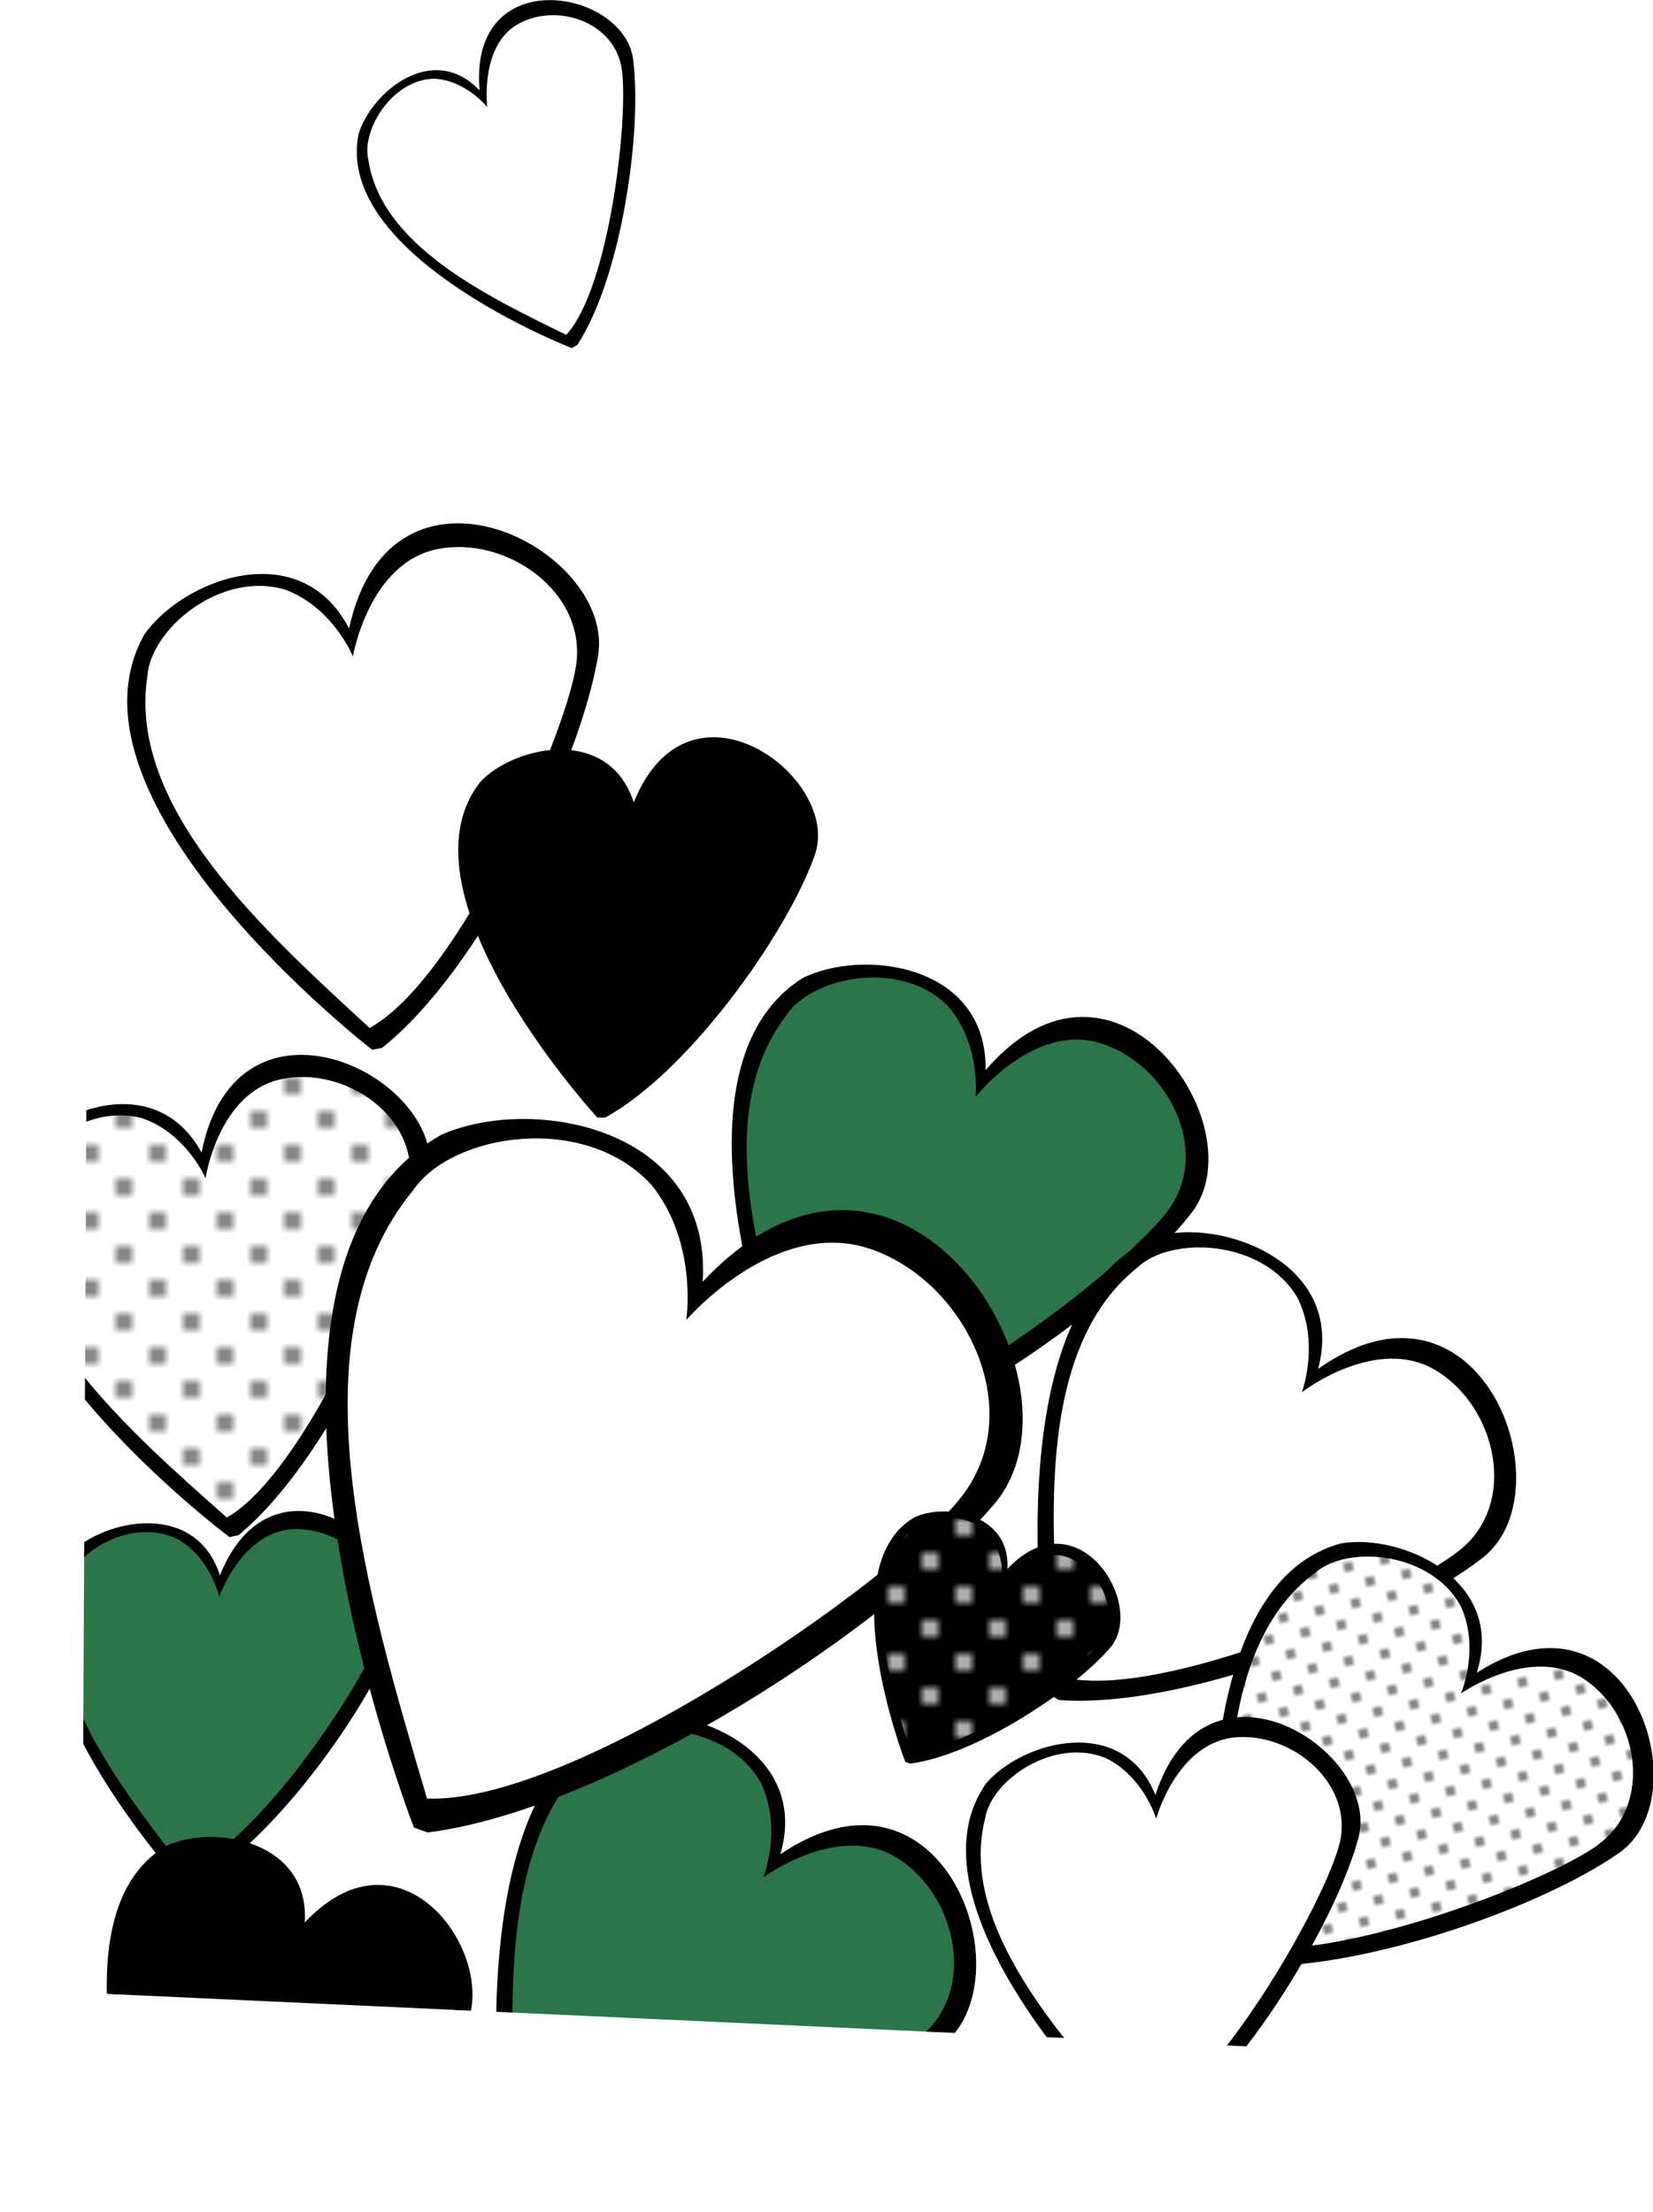 <svg xmlns="http://www.w3.org/2000/svg" xmlns:xlink="http://www.w3.org/1999/xlink" viewBox="0 0 215.7 288.58"><defs><style>.cls-1{fill:none;}.cls-2{fill:#666;}.cls-3{fill:#ddd;}.cls-4{clip-path:url(#clip-path);}.cls-5{fill:#fff;}.cls-6{fill:url(#新規パターンスウォッチ_4);}.cls-7{fill:#2c7549;}.cls-8{fill:url(#新規パターンスウォッチ_4-3);}.cls-9{fill:url(#新規パターンスウォッチ_5);}</style><clipPath id="clip-path" transform="translate(10.7)"><polygon id="SVGID" class="cls-1" points="239.69 271.03 0 260 1 57 251 55 239.69 271.03"/></clipPath><pattern id="新規パターンスウォッチ_4" data-name="新規パターンスウォッチ 4" width="32" height="32" patternTransform="translate(-7.73 -78.33) scale(1.1)" patternUnits="userSpaceOnUse" viewBox="0 0 32 32"><rect class="cls-1" width="32" height="32"/><path class="cls-2" d="M0,1A1,1,0,0,0,1,0,1,1,0,0,0,0-1,1,1,0,0,0-1,0,1,1,0,0,0,0,1Z"/><path class="cls-2" d="M32,1a1,1,0,0,0,1-1,1,1,0,0,0-2,0A1,1,0,0,0,32,1Z"/><path class="cls-2" d="M0,9A1,1,0,0,0,1,8,1,1,0,0,0,0,7,1,1,0,0,0,0,9Z"/><path class="cls-2" d="M32,9a1,1,0,1,0-1-1A1,1,0,0,0,32,9Z"/><path class="cls-2" d="M0,17a1,1,0,0,0,1-1,1,1,0,0,0-1-1,1,1,0,0,0,0,2Z"/><path class="cls-2" d="M32,17a1,1,0,1,0-1-1A1,1,0,0,0,32,17Z"/><path class="cls-2" d="M0,25a1,1,0,0,0,1-1,1,1,0,0,0-1-1,1,1,0,0,0,0,2Z"/><path class="cls-2" d="M32,25a1,1,0,1,0-1-1A1,1,0,0,0,32,25Z"/><path class="cls-2" d="M0,33a1,1,0,0,0,1-1,1,1,0,0,0-1-1,1,1,0,0,0,0,2Z"/><path class="cls-2" d="M32,33a1,1,0,1,0-1-1A1,1,0,0,0,32,33Z"/><path class="cls-2" d="M4,5A1,1,0,1,0,3,4,1,1,0,0,0,4,5Z"/><path class="cls-2" d="M4,13a1,1,0,1,0-1-1A1,1,0,0,0,4,13Z"/><path class="cls-2" d="M4,21a1,1,0,1,0-1-1A1,1,0,0,0,4,21Z"/><path class="cls-2" d="M4,29a1,1,0,1,0-1-1A1,1,0,0,0,4,29Z"/><path class="cls-2" d="M8,1A1,1,0,0,0,9,0,1,1,0,0,0,7,0,1,1,0,0,0,8,1Z"/><path class="cls-2" d="M8,9A1,1,0,1,0,7,8,1,1,0,0,0,8,9Z"/><path class="cls-2" d="M8,17a1,1,0,1,0-1-1A1,1,0,0,0,8,17Z"/><path class="cls-2" d="M8,25a1,1,0,1,0-1-1A1,1,0,0,0,8,25Z"/><path class="cls-2" d="M8,33a1,1,0,1,0-1-1A1,1,0,0,0,8,33Z"/><path class="cls-2" d="M12,5a1,1,0,1,0-1-1A1,1,0,0,0,12,5Z"/><path class="cls-2" d="M12,13a1,1,0,1,0-1-1A1,1,0,0,0,12,13Z"/><path class="cls-2" d="M12,21a1,1,0,1,0-1-1A1,1,0,0,0,12,21Z"/><path class="cls-2" d="M12,29a1,1,0,1,0-1-1A1,1,0,0,0,12,29Z"/><path class="cls-2" d="M16,1a1,1,0,0,0,1-1,1,1,0,0,0-2,0A1,1,0,0,0,16,1Z"/><path class="cls-2" d="M16,9a1,1,0,1,0-1-1A1,1,0,0,0,16,9Z"/><path class="cls-2" d="M16,17a1,1,0,1,0-1-1A1,1,0,0,0,16,17Z"/><path class="cls-2" d="M16,25a1,1,0,1,0-1-1A1,1,0,0,0,16,25Z"/><path class="cls-2" d="M16,33a1,1,0,1,0-1-1A1,1,0,0,0,16,33Z"/><path class="cls-2" d="M20,5a1,1,0,1,0-1-1A1,1,0,0,0,20,5Z"/><path class="cls-2" d="M20,13a1,1,0,1,0-1-1A1,1,0,0,0,20,13Z"/><path class="cls-2" d="M20,21a1,1,0,1,0-1-1A1,1,0,0,0,20,21Z"/><path class="cls-2" d="M20,29a1,1,0,1,0-1-1A1,1,0,0,0,20,29Z"/><path class="cls-2" d="M24,1a1,1,0,0,0,1-1,1,1,0,0,0-2,0A1,1,0,0,0,24,1Z"/><path class="cls-2" d="M24,9a1,1,0,1,0-1-1A1,1,0,0,0,24,9Z"/><path class="cls-2" d="M24,17a1,1,0,1,0-1-1A1,1,0,0,0,24,17Z"/><path class="cls-2" d="M24,25a1,1,0,1,0-1-1A1,1,0,0,0,24,25Z"/><path class="cls-2" d="M24,33a1,1,0,1,0-1-1A1,1,0,0,0,24,33Z"/><path class="cls-2" d="M28,5a1,1,0,1,0-1-1A1,1,0,0,0,28,5Z"/><path class="cls-2" d="M28,13a1,1,0,1,0-1-1A1,1,0,0,0,28,13Z"/><path class="cls-2" d="M28,21a1,1,0,1,0-1-1A1,1,0,0,0,28,21Z"/><path class="cls-2" d="M28,29a1,1,0,1,0-1-1A1,1,0,0,0,28,29Z"/></pattern><pattern id="新規パターンスウォッチ_4-3" data-name="新規パターンスウォッチ 4" width="32" height="32" patternTransform="matrix(0.59, -0.12, 0.12, 0.59, 0.09, -39.68)" patternUnits="userSpaceOnUse" viewBox="0 0 32 32"><rect class="cls-1" width="32" height="32"/><path class="cls-2" d="M0,1A1,1,0,0,0,1,0,1,1,0,0,0,0-1,1,1,0,0,0-1,0,1,1,0,0,0,0,1Z"/><path class="cls-2" d="M32,1a1,1,0,0,0,1-1,1,1,0,0,0-2,0A1,1,0,0,0,32,1Z"/><path class="cls-2" d="M0,9A1,1,0,0,0,1,8,1,1,0,0,0,0,7,1,1,0,0,0,0,9Z"/><path class="cls-2" d="M32,9a1,1,0,1,0-1-1A1,1,0,0,0,32,9Z"/><path class="cls-2" d="M0,17a1,1,0,0,0,1-1,1,1,0,0,0-1-1,1,1,0,0,0,0,2Z"/><path class="cls-2" d="M32,17a1,1,0,1,0-1-1A1,1,0,0,0,32,17Z"/><path class="cls-2" d="M0,25a1,1,0,0,0,1-1,1,1,0,0,0-1-1,1,1,0,0,0,0,2Z"/><path class="cls-2" d="M32,25a1,1,0,1,0-1-1A1,1,0,0,0,32,25Z"/><path class="cls-2" d="M0,33a1,1,0,0,0,1-1,1,1,0,0,0-1-1,1,1,0,0,0,0,2Z"/><path class="cls-2" d="M32,33a1,1,0,1,0-1-1A1,1,0,0,0,32,33Z"/><path class="cls-2" d="M4,5A1,1,0,1,0,3,4,1,1,0,0,0,4,5Z"/><path class="cls-2" d="M4,13a1,1,0,1,0-1-1A1,1,0,0,0,4,13Z"/><path class="cls-2" d="M4,21a1,1,0,1,0-1-1A1,1,0,0,0,4,21Z"/><path class="cls-2" d="M4,29a1,1,0,1,0-1-1A1,1,0,0,0,4,29Z"/><path class="cls-2" d="M8,1A1,1,0,0,0,9,0,1,1,0,0,0,7,0,1,1,0,0,0,8,1Z"/><path class="cls-2" d="M8,9A1,1,0,1,0,7,8,1,1,0,0,0,8,9Z"/><path class="cls-2" d="M8,17a1,1,0,1,0-1-1A1,1,0,0,0,8,17Z"/><path class="cls-2" d="M8,25a1,1,0,1,0-1-1A1,1,0,0,0,8,25Z"/><path class="cls-2" d="M8,33a1,1,0,1,0-1-1A1,1,0,0,0,8,33Z"/><path class="cls-2" d="M12,5a1,1,0,1,0-1-1A1,1,0,0,0,12,5Z"/><path class="cls-2" d="M12,13a1,1,0,1,0-1-1A1,1,0,0,0,12,13Z"/><path class="cls-2" d="M12,21a1,1,0,1,0-1-1A1,1,0,0,0,12,21Z"/><path class="cls-2" d="M12,29a1,1,0,1,0-1-1A1,1,0,0,0,12,29Z"/><path class="cls-2" d="M16,1a1,1,0,0,0,1-1,1,1,0,0,0-2,0A1,1,0,0,0,16,1Z"/><path class="cls-2" d="M16,9a1,1,0,1,0-1-1A1,1,0,0,0,16,9Z"/><path class="cls-2" d="M16,17a1,1,0,1,0-1-1A1,1,0,0,0,16,17Z"/><path class="cls-2" d="M16,25a1,1,0,1,0-1-1A1,1,0,0,0,16,25Z"/><path class="cls-2" d="M16,33a1,1,0,1,0-1-1A1,1,0,0,0,16,33Z"/><path class="cls-2" d="M20,5a1,1,0,1,0-1-1A1,1,0,0,0,20,5Z"/><path class="cls-2" d="M20,13a1,1,0,1,0-1-1A1,1,0,0,0,20,13Z"/><path class="cls-2" d="M20,21a1,1,0,1,0-1-1A1,1,0,0,0,20,21Z"/><path class="cls-2" d="M20,29a1,1,0,1,0-1-1A1,1,0,0,0,20,29Z"/><path class="cls-2" d="M24,1a1,1,0,0,0,1-1,1,1,0,0,0-2,0A1,1,0,0,0,24,1Z"/><path class="cls-2" d="M24,9a1,1,0,1,0-1-1A1,1,0,0,0,24,9Z"/><path class="cls-2" d="M24,17a1,1,0,1,0-1-1A1,1,0,0,0,24,17Z"/><path class="cls-2" d="M24,25a1,1,0,1,0-1-1A1,1,0,0,0,24,25Z"/><path class="cls-2" d="M24,33a1,1,0,1,0-1-1A1,1,0,0,0,24,33Z"/><path class="cls-2" d="M28,5a1,1,0,1,0-1-1A1,1,0,0,0,28,5Z"/><path class="cls-2" d="M28,13a1,1,0,1,0-1-1A1,1,0,0,0,28,13Z"/><path class="cls-2" d="M28,21a1,1,0,1,0-1-1A1,1,0,0,0,28,21Z"/><path class="cls-2" d="M28,29a1,1,0,1,0-1-1A1,1,0,0,0,28,29Z"/></pattern><pattern id="新規パターンスウォッチ_5" data-name="新規パターンスウォッチ 5" width="32" height="32" patternTransform="translate(18.27 -82.33) scale(1.1)" patternUnits="userSpaceOnUse" viewBox="0 0 32 32"><rect class="cls-1" width="32" height="32"/><path class="cls-3" d="M0,1A1,1,0,0,0,1,0,1,1,0,0,0,0-1,1,1,0,0,0-1,0,1,1,0,0,0,0,1Z"/><path class="cls-3" d="M32,1a1,1,0,0,0,1-1,1,1,0,0,0-2,0A1,1,0,0,0,32,1Z"/><path class="cls-3" d="M0,9A1,1,0,0,0,1,8,1,1,0,0,0,0,7,1,1,0,0,0,0,9Z"/><path class="cls-3" d="M32,9a1,1,0,1,0-1-1A1,1,0,0,0,32,9Z"/><path class="cls-3" d="M0,17a1,1,0,0,0,1-1,1,1,0,0,0-1-1,1,1,0,0,0,0,2Z"/><path class="cls-3" d="M32,17a1,1,0,1,0-1-1A1,1,0,0,0,32,17Z"/><path class="cls-3" d="M0,25a1,1,0,0,0,1-1,1,1,0,0,0-1-1,1,1,0,0,0,0,2Z"/><path class="cls-3" d="M32,25a1,1,0,1,0-1-1A1,1,0,0,0,32,25Z"/><path class="cls-3" d="M0,33a1,1,0,0,0,1-1,1,1,0,0,0-1-1,1,1,0,0,0,0,2Z"/><path class="cls-3" d="M32,33a1,1,0,1,0-1-1A1,1,0,0,0,32,33Z"/><path class="cls-3" d="M4,5A1,1,0,1,0,3,4,1,1,0,0,0,4,5Z"/><path class="cls-3" d="M4,13a1,1,0,1,0-1-1A1,1,0,0,0,4,13Z"/><path class="cls-3" d="M4,21a1,1,0,1,0-1-1A1,1,0,0,0,4,21Z"/><path class="cls-3" d="M4,29a1,1,0,1,0-1-1A1,1,0,0,0,4,29Z"/><path class="cls-3" d="M8,1A1,1,0,0,0,9,0,1,1,0,0,0,7,0,1,1,0,0,0,8,1Z"/><path class="cls-3" d="M8,9A1,1,0,1,0,7,8,1,1,0,0,0,8,9Z"/><path class="cls-3" d="M8,17a1,1,0,1,0-1-1A1,1,0,0,0,8,17Z"/><path class="cls-3" d="M8,25a1,1,0,1,0-1-1A1,1,0,0,0,8,25Z"/><path class="cls-3" d="M8,33a1,1,0,1,0-1-1A1,1,0,0,0,8,33Z"/><path class="cls-3" d="M12,5a1,1,0,1,0-1-1A1,1,0,0,0,12,5Z"/><path class="cls-3" d="M12,13a1,1,0,1,0-1-1A1,1,0,0,0,12,13Z"/><path class="cls-3" d="M12,21a1,1,0,1,0-1-1A1,1,0,0,0,12,21Z"/><path class="cls-3" d="M12,29a1,1,0,1,0-1-1A1,1,0,0,0,12,29Z"/><path class="cls-3" d="M16,1a1,1,0,0,0,1-1,1,1,0,0,0-2,0A1,1,0,0,0,16,1Z"/><path class="cls-3" d="M16,9a1,1,0,1,0-1-1A1,1,0,0,0,16,9Z"/><path class="cls-3" d="M16,17a1,1,0,1,0-1-1A1,1,0,0,0,16,17Z"/><path class="cls-3" d="M16,25a1,1,0,1,0-1-1A1,1,0,0,0,16,25Z"/><path class="cls-3" d="M16,33a1,1,0,1,0-1-1A1,1,0,0,0,16,33Z"/><path class="cls-3" d="M20,5a1,1,0,1,0-1-1A1,1,0,0,0,20,5Z"/><path class="cls-3" d="M20,13a1,1,0,1,0-1-1A1,1,0,0,0,20,13Z"/><path class="cls-3" d="M20,21a1,1,0,1,0-1-1A1,1,0,0,0,20,21Z"/><path class="cls-3" d="M20,29a1,1,0,1,0-1-1A1,1,0,0,0,20,29Z"/><path class="cls-3" d="M24,1a1,1,0,0,0,1-1,1,1,0,0,0-2,0A1,1,0,0,0,24,1Z"/><path class="cls-3" d="M24,9a1,1,0,1,0-1-1A1,1,0,0,0,24,9Z"/><path class="cls-3" d="M24,17a1,1,0,1,0-1-1A1,1,0,0,0,24,17Z"/><path class="cls-3" d="M24,25a1,1,0,1,0-1-1A1,1,0,0,0,24,25Z"/><path class="cls-3" d="M24,33a1,1,0,1,0-1-1A1,1,0,0,0,24,33Z"/><path class="cls-3" d="M28,5a1,1,0,1,0-1-1A1,1,0,0,0,28,5Z"/><path class="cls-3" d="M28,13a1,1,0,1,0-1-1A1,1,0,0,0,28,13Z"/><path class="cls-3" d="M28,21a1,1,0,1,0-1-1A1,1,0,0,0,28,21Z"/><path class="cls-3" d="M28,29a1,1,0,1,0-1-1A1,1,0,0,0,28,29Z"/></pattern></defs><g id="Layer_2" data-name="Layer 2"><g id="back"><g class="cls-4"><path class="cls-5" d="M35,83.42s4.09-14.17,13.78-13.63,20.52,7.3,16.26,20.53-16.74,39.21-27,45.36C27.85,126,9.86,110.13,7.31,96.58c-2-10,4.16-18.37,11.44-19.89S30.81,75.55,35,83.42Z" transform="translate(10.7)"/><path d="M34.85,82c-6.41-12.29-21.7-6.4-26.73.81-12.18,21.73,29.75,54.16,29.75,54.16l1.28-.25C52.23,126.34,65,99.61,67.34,85.59S40.33,56.67,34.85,82Zm29.62,4.85C63,96.44,49,127.87,37.53,134.12,24,121.67,5.9,105.44,8.53,88.25c.36-6.07,9.5-13.86,18-11.31,6.24,2.33,8.82,8.71,8.82,8.71s2.06-12.18,11-14S65.92,77.21,64.47,86.82Z" transform="translate(10.7)"/><path class="cls-5" d="M15.78,151.7s3.51-13,12.37-12.68S47,145.35,43.34,157.51s-14.65,36.1-23.89,41.88C9.92,190.7-6.77,176.52-9.33,164.18c-2-9.1,3.51-16.86,10.13-18.36S11.8,144.58,15.78,151.7Z" transform="translate(10.7)"/><path class="cls-6" d="M15.78,151.7s3.51-13,12.37-12.68S47,145.35,43.34,157.51s-14.65,36.1-23.89,41.88C9.92,190.7-6.77,176.52-9.33,164.18c-2-9.1,3.51-16.86,10.13-18.36S11.8,144.58,15.78,151.7Z" transform="translate(10.7)"/><path d="M15.6,150.38c-6.06-11.13-19.93-5.5-24.41,1.17-10.77,20,28.06,49,28.06,49l1.17-.25c11.78-9.67,23-34.3,24.92-47.15S20.19,127.18,15.6,150.38Zm27.14,4C41.58,163.14,29.25,192.08,18.9,198,6.31,186.82-10.47,172.29-8.35,156.55-8.12,151,.1,143.73,7.91,145.92c5.74,2,8.21,7.81,8.21,7.81s1.67-11.16,9.85-12.92S43.9,145.52,42.74,154.33Z" transform="translate(10.7)"/><path class="cls-7" d="M117.38,141s10.34-10.52,18.61-5.43,14.58,16.17,4.54,25.79-33.37,26.53-45.28,27.08c-4.42-13.41-12.71-35.9-8.51-49,3-9.73,12.39-14.18,19.52-12.06S117.42,132.06,117.38,141Z" transform="translate(10.7)"/><path d="M117.91,139.63c.21-13.86-16-15.95-23.9-12-21,13.33.42,61.79.42,61.79l1.25.39c16.43-2.88,40.36-20.33,49.09-31.54S134.76,120,117.91,139.63ZM141.67,158c-5.85,7.77-33.15,28.74-46.19,28.79-6-17.39-14.19-40.27-3.71-54.14,3.21-5.16,15-7.68,21.22-1.39,4.37,5,3.61,11.86,3.61,11.86s7.6-9.74,16.35-7S147.51,150.21,141.67,158Z" transform="translate(10.7)"/><path class="cls-7" d="M17.93,206.62s4.77-9.86,11.8-8.25,14.11,7.91,9.33,17.07S21.9,242.06,13.65,245.28C7.35,236.9-3.84,223-4,212.8c-.2-7.57,5.35-12.94,10.87-13.14S15.83,200.33,17.93,206.62Z" transform="translate(10.7)"/><path d="M18,205.54c-3.16-9.8-15.1-7.4-19.68-2.75-11.63,14.39,15,43.39,15,43.39l1,0c10.87-5.94,23.55-23.92,27-33.89S25.15,187.7,18,205.54Zm21.09,7.26c-2.27,6.86-16.49,28.12-25.65,31.27-8.37-10.82-19.58-25-15.5-37.22,1-4.4,8.69-9,14.59-6,4.28,2.48,5.38,7.48,5.38,7.48s3-8.66,9.82-8.83S41.33,205.94,39.07,212.8Z" transform="translate(10.7)"/><path d="M71.91,105.79s4.83-10,12-8.35,14.28,8,9.44,17.28-17.39,26.94-25.74,30.2c-6.38-8.5-17.7-22.53-17.87-32.89-.2-7.66,5.42-13.09,11-13.3S69.78,99.42,71.91,105.79Z" transform="translate(10.7)"/><path d="M72,104.7c-3.2-9.94-15.28-7.51-19.92-2.8-11.79,14.56,15.17,43.92,15.17,43.92l1,0c11-6,23.86-24.2,27.38-34.29S79.23,86.64,72,104.7Zm21.34,7.35c-2.29,7-16.7,28.46-26,31.64C58.86,132.74,47.52,118.41,51.65,106c1-4.46,8.8-9.07,14.78-6.1a12.7,12.7,0,0,1,5.43,7.57s3.07-8.76,10-8.93S95.59,105.11,93.3,112.05Z" transform="translate(10.7)"/><path class="cls-5" d="M160.45,179.79s12.6-7.67,19.37-.71,10.18,19.25-1.91,26.11-38.85,17.56-50.53,15.18c-1-14.08-3.53-37.92,3.75-49.63,5.3-8.7,15.5-10.72,21.89-6.91S162.67,171.14,160.45,179.79Z" transform="translate(10.7)"/><path d="M161.3,178.6c3.59-13.39-11.65-19.39-20.23-17.48-23.67,7.77-14.72,60-14.72,60l1.11.69c16.63,1.22,44.11-9.84,55.32-18.57S182.45,163.67,161.3,178.6Zm18.54,23.61c-7.57,6.11-39.18,19.75-51.83,16.62-1.56-18.34-3.9-42.52,9.65-53.4,4.38-4.23,16.38-3.79,20.92,3.84,3,5.94.6,12.38.6,12.38s9.75-7.58,17.57-2.8S187.41,196.1,179.84,202.21Z" transform="translate(10.7)"/><path class="cls-5" d="M181.12,219.29s11.85-6.47,17.75.18,8.48,18.05-2.87,23.81S159.71,257.67,149.12,255c-.3-12.92-1.59-34.84,5.57-45.24,5.22-7.73,14.63-9.14,20.31-5.38S183.52,211.48,181.12,219.29Z" transform="translate(10.7)"/><path class="cls-8" d="M181.12,219.29s11.85-6.47,17.75.18,8.48,18.05-2.87,23.81S159.71,257.67,149.12,255c-.3-12.92-1.59-34.84,5.57-45.24,5.22-7.73,14.63-9.14,20.31-5.38S183.52,211.48,181.12,219.29Z" transform="translate(10.7)"/><path d="M182,218.25c3.86-12.1-9.83-18.25-17.76-16.87-22,6.09-16,54.26-16,54.26l1,.68c15.16,1.83,40.76-7.11,51.4-14.61S201.93,205.5,182,218.25Zm15.94,22.38c-7.19,5.27-36.68,16.39-48.12,13-.64-16.85-1.74-39.06,11.12-48.43,4.19-3.68,15.14-2.76,19,4.41,2.5,5.56,0,11.35,0,11.35s9.24-6.51,16.18-1.81S205.08,235.37,197.89,240.63Z" transform="translate(10.7)"/><path class="cls-5" d="M140.1,235.42s4.53-11.34,12.47-10.11,16.31,7.69,11.72,18.25-17,30.94-25.92,35.17c-7.66-8.82-21.19-23.35-22.19-34.73-.82-8.39,4.93-14.8,11-15.46S137.27,228.59,140.1,235.42Z" transform="translate(10.7)"/><path d="M140.07,234.21c-4.28-10.65-17.36-7.05-22.1-1.52-11.8,16.91,20.1,47.07,20.1,47.07l1.08-.11c11.62-7.46,24.31-28.44,27.4-39.8S146.65,213.81,140.07,234.21Zm24,6.42c-2,7.81-16.12,32.56-26.06,36.77-10.15-11.36-23.72-26.21-20.16-40.16.8-5,9-10.65,15.76-7.85,4.95,2.43,6.56,7.9,6.56,7.9s2.69-9.87,10.24-10.6S166.06,232.82,164.08,240.63Z" transform="translate(10.7)"/><path class="cls-7" d="M90.26,243.1s12.75-7.41,19.38-.31,9.77,19.46-2.46,26.07S68,285.6,56.34,283c-.7-14.1-2.73-38,4.79-49.54,5.48-8.59,15.72-10.39,22-6.45S92.66,234.5,90.26,243.1Z" transform="translate(10.7)"/><path d="M91.13,241.93C95,228.61,79.88,222.29,71.26,224c-23.82,7.27-16,59.7-16,59.7l1.1.71C73,286,100.69,275.51,112.09,267S112.58,227.45,91.13,241.93Zm18,24c-7.69,5.95-39.58,18.93-52.16,15.53-1.18-18.37-3-42.59,10.76-53.19,4.46-4.13,16.45-3.44,20.83,4.28,2.89,6,.35,12.4.35,12.4s9.9-7.38,17.62-2.44S116.87,260,109.17,265.92Z" transform="translate(10.7)"/><path class="cls-5" d="M80.11,169.18s15.82-14.68,27.57-6.69,20.23,24.63,4.89,38S62,237,44.55,237c-5.55-19.9-16.15-53.35-9.14-72.27,5.06-14,19.09-19.9,29.36-16.31S80.76,156.13,80.11,169.18Z" transform="translate(10.7)"/><path d="M81,167.23c1.23-20.26-22.39-24.41-34.14-19.16-31.66,18.06-3.55,90.37-3.55,90.37l1.8.65c24.21-3.11,60.37-27,73.9-42.81S106.93,139.63,81,167.23Zm33.48,28.43c-9.06,11-50.4,39.78-69.46,39-7.61-25.85-18-59.84-1.77-79.41,5-7.33,22.37-10.21,31.11-.6,6.06,7.63,4.49,17.58,4.49,17.58s11.76-13.73,24.36-9.16S123.53,184.69,114.46,195.66Z" transform="translate(10.7)"/><path d="M28.61,251.85s8.31-7.71,14.48-3.51,10.63,12.94,2.57,20S19.1,287.5,9.93,287.5c-2.91-10.45-8.48-28-4.8-38,2.66-7.37,10-10.46,15.43-8.57S29,245,28.61,251.85Z" transform="translate(10.7)"/><path d="M29.07,250.83c.65-10.64-11.76-12.82-17.93-10.06-16.63,9.48-1.87,47.47-1.87,47.47l1,.34C22.93,287,41.93,274.39,49,266.09S42.7,236.34,29.07,250.83Zm17.59,14.94c-4.76,5.76-26.48,20.89-36.49,20.47-4-13.57-9.47-31.42-.93-41.71,2.65-3.85,11.75-5.36,16.34-.31,3.18,4,2.36,9.23,2.36,9.23s6.18-7.21,12.8-4.81S51.42,260,46.66,265.77Z" transform="translate(10.7)"/><path d="M120.44,205.4s5.59-5.19,9.74-2.37,7.15,8.7,1.73,13.43-17.87,12.91-24,12.91c-2-7-5.7-18.85-3.22-25.53,1.78-5,6.74-7,10.37-5.77S120.67,200.78,120.44,205.4Z" transform="translate(10.7)"/><path class="cls-9" d="M120.44,205.4s5.59-5.19,9.74-2.37,7.15,8.7,1.73,13.43-17.87,12.91-24,12.91c-2-7-5.7-18.85-3.22-25.53,1.78-5,6.74-7,10.37-5.77S120.67,200.78,120.44,205.4Z" transform="translate(10.7)"/><path d="M120.75,204.71c.43-7.16-7.91-8.63-12.06-6.77-11.19,6.38-1.26,31.93-1.26,31.93l.64.23c8.55-1.1,21.33-9.54,26.11-15.13S129.92,195,120.75,204.71Zm11.83,10c-3.2,3.88-17.81,14.06-24.54,13.78-2.69-9.13-6.38-21.14-.63-28.06,1.78-2.59,7.9-3.61,11-.21a8.78,8.78,0,0,1,1.59,6.21s4.15-4.85,8.61-3.24S135.78,210.88,132.58,214.75Z" transform="translate(10.7)"/></g><path class="cls-5" d="M52.25,12.65S52.05,3,57.93,1.49,71.51,2,71.43,11.1s-2.66,27.67-7.61,33.49C55.9,40.54,42.23,34.18,38.19,26.24c-3-5.83-.95-12.25,3.11-14.61S48.27,8.57,52.25,12.65Z" transform="translate(10.7)"/><path d="M51.88,11.79c-6.12-6.41-14.13.23-15.79,5.7-3.2,15.9,27.82,27.93,27.82,27.93l.72-.41c5.86-9,8.49-28.11,7.28-37.29S50.43-5,51.88,11.79ZM70.43,9c.93,6.27-1.59,28.57-7.24,34.69C52.79,38.61,39,32,37.36,20.82,36.45,17,40.44,10.34,46,10.27c4.15.24,6.88,3.71,6.88,3.71s-1-8,4-10.83S69.5,2.77,70.43,9Z" transform="translate(10.7)"/></g></g></svg>